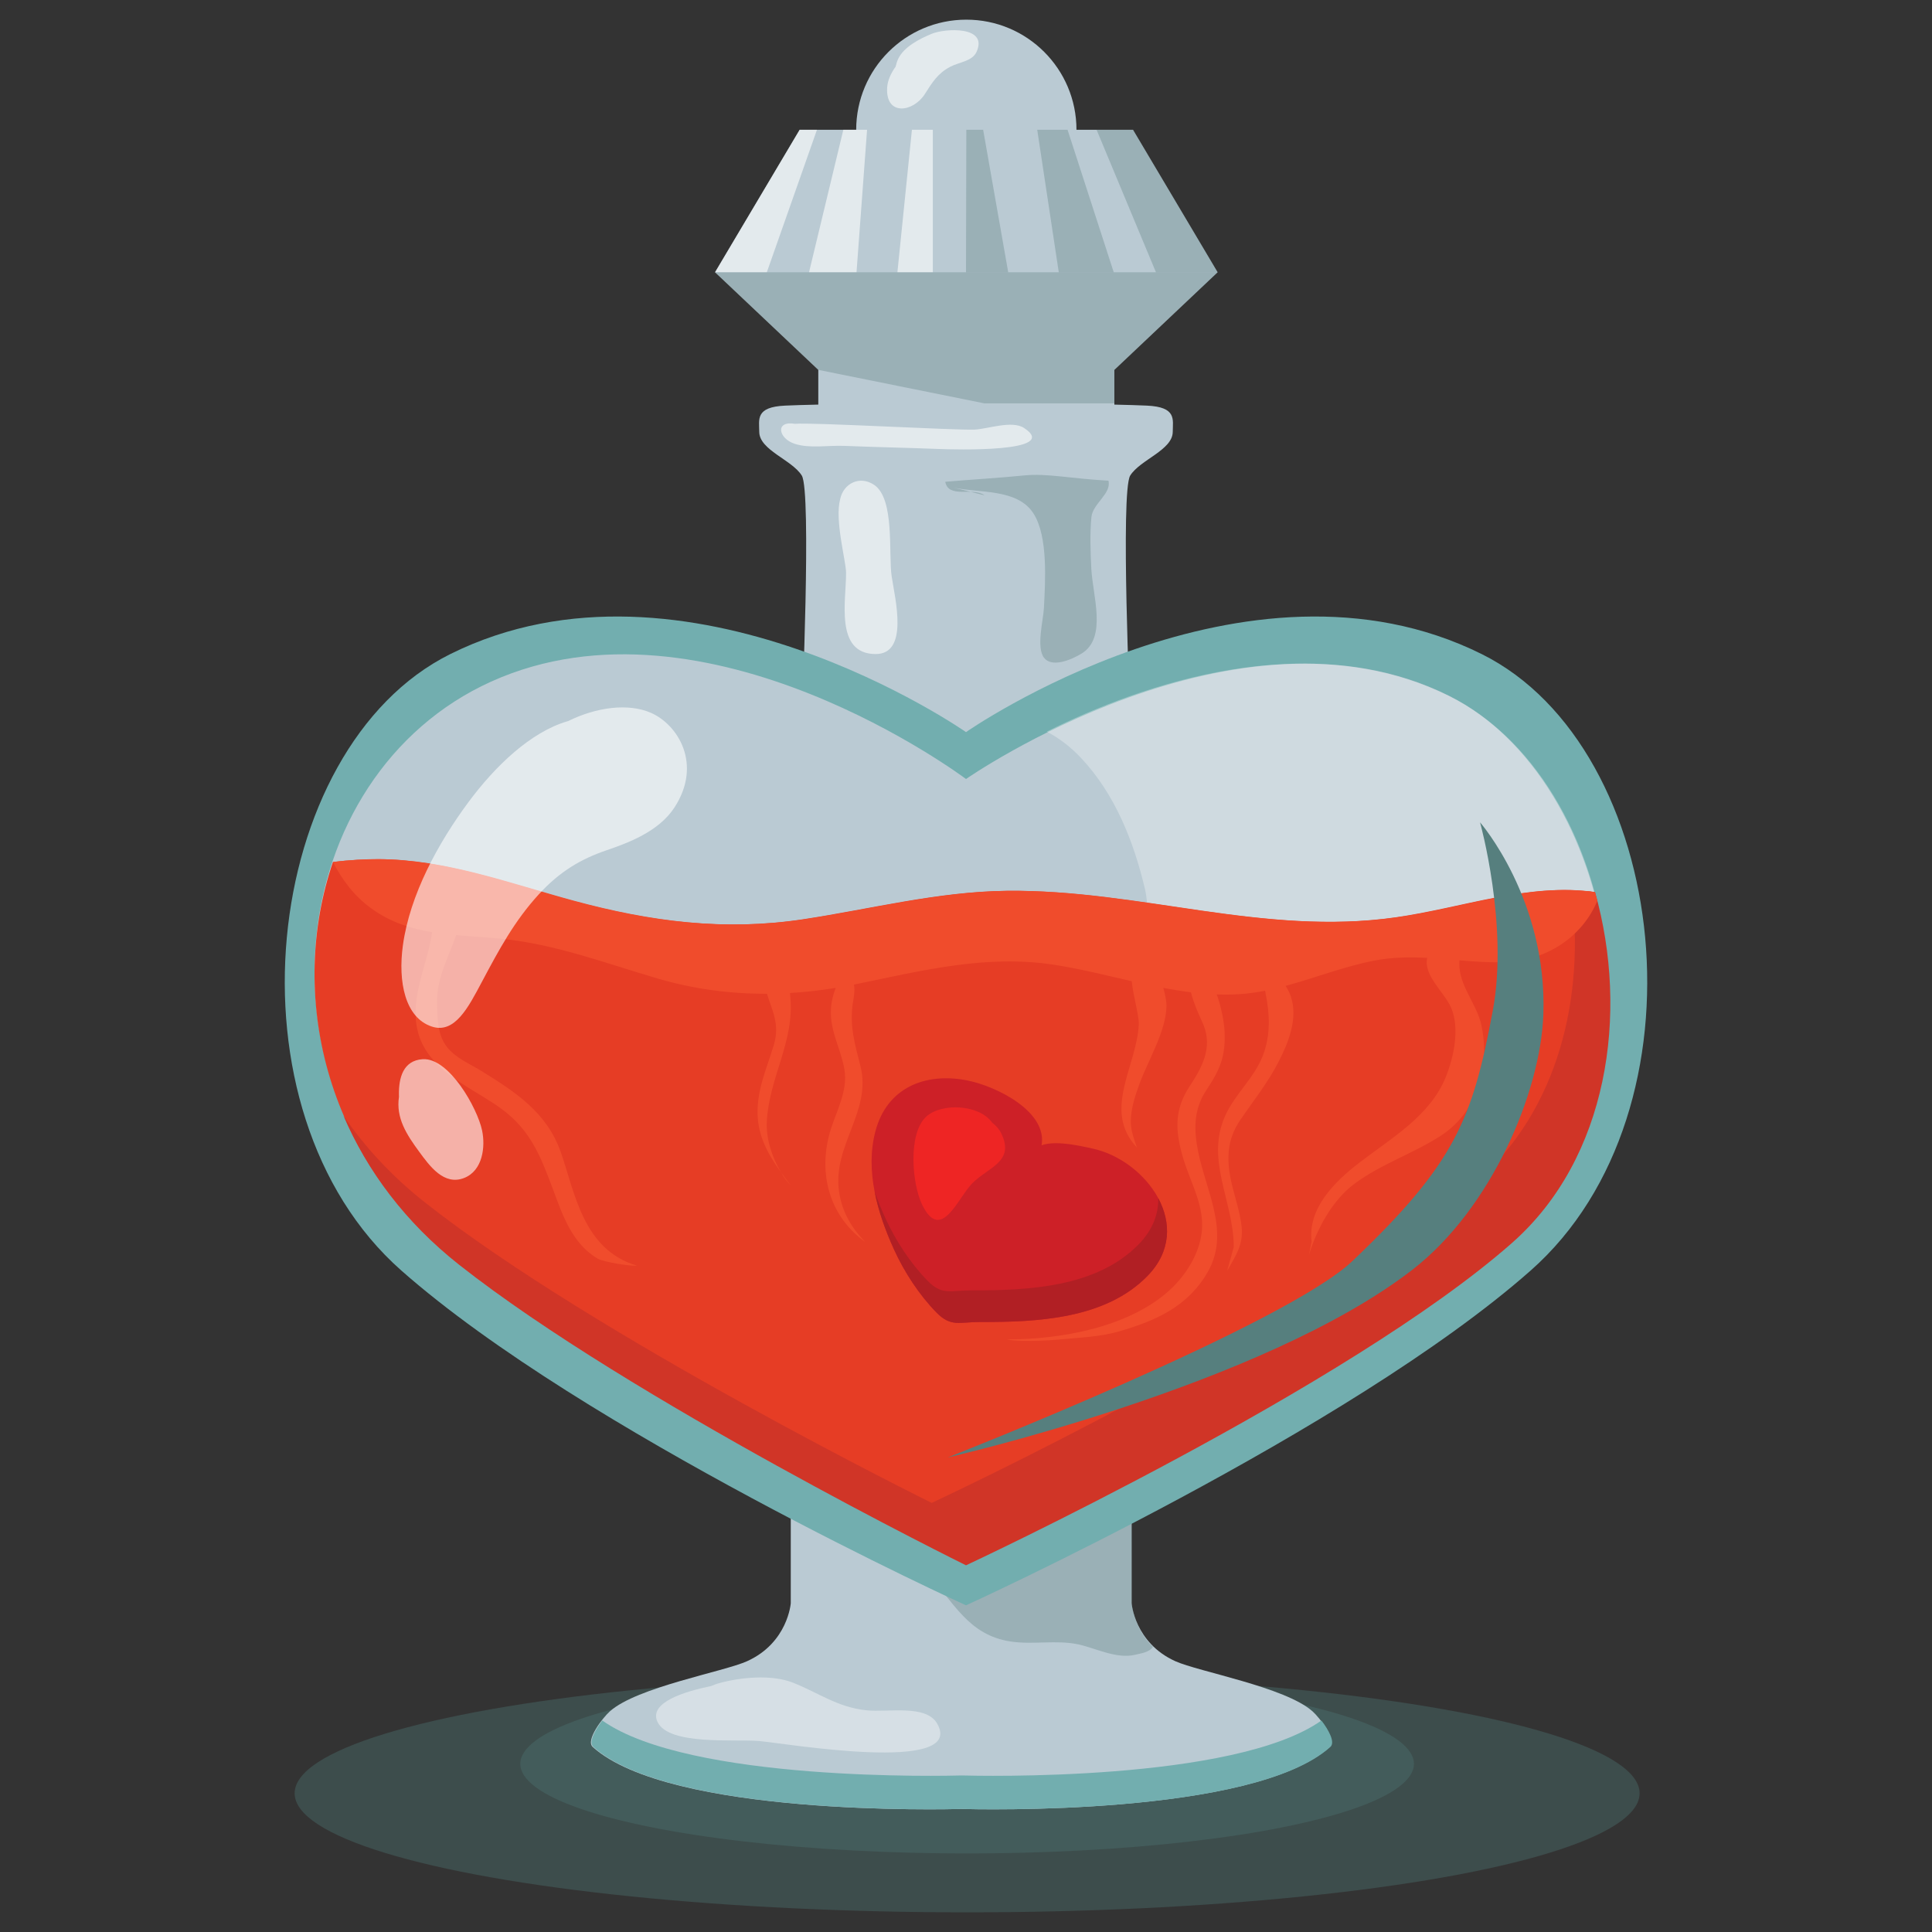 <?xml version="1.0" encoding="utf-8"?>
<!-- Generator: Adobe Illustrator 16.0.0, SVG Export Plug-In . SVG Version: 6.00 Build 0)  -->
<!DOCTYPE svg PUBLIC "-//W3C//DTD SVG 1.1//EN" "http://www.w3.org/Graphics/SVG/1.1/DTD/svg11.dtd">
<svg version="1.1" xmlns="http://www.w3.org/2000/svg" xmlns:xlink="http://www.w3.org/1999/xlink" x="0px" y="0px" width="600px"
	 height="600px" viewBox="0 0 600 600" enable-background="new 0 0 600 600" xml:space="preserve">
<rect x="0" y="0" width="600" height="600" fill="#333333" stroke="none"/>
<g id="Colour_Pallete">
</g>
<g id="FlipMe_logo">
</g>
<g id="Snake-elix">
</g>
<g id="Eyes-elix">
</g>
<g id="Star-elix">
</g>
<g id="Moon-elix">
</g>
<g id="Rainbow-elix">
</g>
<g id="Lucky-elix">
</g>
<g id="Heart-elix">
	<g>
		<ellipse opacity="0.4" fill="#4D7372" cx="300.349" cy="556.928" rx="208.847" ry="36.967"/>
		<ellipse opacity="0.4" fill="#4D7372" cx="300.348" cy="547.78" rx="138.764" ry="27.821"/>
		<g>
			<path fill="#BACAD3" d="M407.622,531.473c-8.463-7.549-35.387-12.307-42.604-15.566c-12.699-5.734-13.582-18.024-13.582-18.024
				v-47.519h-52.724h-0.409h-52.723v47.519c0,0-0.883,12.29-13.581,18.024c-7.218,3.26-34.142,8.018-42.604,15.566
				c-2.289,2.043-7.605,9.008-5.324,11.061c23.902,21.513,109.736,19.392,114.438,19.259c4.7,0.133,90.534,2.254,114.438-19.259
				C415.228,540.48,409.912,533.516,407.622,531.473z"/>
			<path fill="#72AEAF" d="M298.713,551.383c-4.533,0.128-84.544,2.104-111.663-17.059c-2.219,2.882-4.381,6.764-2.773,8.209
				c23.902,21.513,109.736,19.392,114.437,19.259c4.701,0.133,90.536,2.254,114.438-19.259c1.606-1.445-0.556-5.327-2.773-8.209
				C383.258,553.487,303.247,551.511,298.713,551.383z"/>
			<path opacity="0.4" fill="#FFFFFF" d="M291.034,535.259c-3.484-6.024-15.209-3.4-22-4.117
				c-8.956-0.945-14.798-5.411-22.718-8.555c-6.688-2.654-16.414-1.728-23.362,0.237c-0.432,0.122-1.168,0.397-2.088,0.786
				c-7.873,1.607-19.581,5.037-16.665,11.16c3.506,7.357,23.979,5.288,31.518,5.918
				C243.312,541.322,300.202,551.102,291.034,535.259z"/>
			<path opacity="0.3" fill="#4D7372" d="M314.03,509.809c6.804,0.982,13.841-0.522,20.521,0.799
				c5.296,1.047,12.089,4.717,17.979,3.298c1.921-0.463,4.414-0.768,5.544-2.463c-5.827-5.457-6.639-13.561-6.639-13.561
				l0.072-34.073c-7.188-6.303-18.744-6.989-29.947-3.337c-6.699,2.185-34.167,15.375-28.836,23.123l-4.916,4.915
				C296.11,497.231,300.518,507.858,314.03,509.809z"/>
			<path fill="#BACAD3" d="M351.87,40.311h-17.563c0-18.891-15.314-34.205-34.204-34.205c-18.892,0-34.206,15.314-34.206,34.205
				h-17.563l-26.27,44.242l32.065,30.313v27.036h45.973h45.972v-27.036l32.064-30.313L351.87,40.311z"/>
			<path fill="#BACAD3" d="M356.15,125.966c-20.756-0.932-91.545-0.932-112.301,0c-9.331,0.42-8.081,4.276-8.056,8.153
				c0.038,5.664,10.136,8.65,13.208,13.565c3.073,4.915,0,74.961,0,74.961l50.999,27.198l50.998-27.198c0,0-3.072-70.046,0-74.961
				c3.071-4.915,13.171-7.901,13.208-13.565C364.232,130.242,365.481,126.386,356.15,125.966z"/>
			<path fill="#72AEAF" d="M460.191,203.146c-73.372-36.506-160.19,24.22-160.19,24.22s-86.818-60.726-160.19-24.22
				c-58.562,29.136-71.669,141.589-15.139,191.461c56.532,49.871,175.329,103.944,175.329,103.944s118.797-54.073,175.327-103.944
				C531.86,344.734,518.751,232.281,460.191,203.146z"/>
			<path fill="#BACAD3" d="M449.931,216.048c-65.851-32.764-149.93,25.884-149.93,25.884s-80.441-60.525-147.473-30.251
				c-64.09,28.946-77.832,126.791-9.882,180.348c53.136,41.881,157.354,93.289,157.354,93.289s118.856-55.38,169.593-100.139
				C520.329,340.421,502.487,242.197,449.931,216.048z"/>
			<path opacity="0.3" fill="#FFFFFF" d="M499.297,300.462c-2.951-36.18-20.864-70.163-49.095-84.21
				c-43.793-21.788-95.304-3.968-125.13,10.964c3.969,2.084,7.512,4.811,10.798,8.331c10.418,11.164,16.193,25.731,19.68,40.418
				c2.432,10.239-1.801,25.369,11.181,28.384c15.454,3.589,35.936,0.846,51.632,0.031c21.813-1.131,43.589-0.958,65.45-1.857
				C489.648,302.282,494.44,301.664,499.297,300.462z"/>
			<path fill="#E63D25" d="M494.887,277.031c-20.241-2.892-40.741,4.915-61.523,7.866c-41.366,5.874-79.763-8.689-120.868-8.238
				c-21.381,0.234-42.221,5.68-63.111,8.833c-24.645,3.72-47.639,0.739-71.662-5.781c-19.809-5.375-39.65-12.828-60.424-12.884
				c-4.043-0.01-8.881,0.242-13.902,0.881c-13.813,40.475-3.295,91.37,39.251,124.903c53.136,41.881,157.354,93.29,157.354,93.29
				s118.856-55.38,169.593-100.139C499.386,359.48,505.531,314.765,494.887,277.031z"/>
			<path fill="#D03527" d="M495.349,277.031c-2.273-0.325-5.01-0.29-7.29-0.367c4.204,32.952-4.153,67.911-29.114,89.932
				c-50.737,44.759-169.594,100.139-169.594,100.139s-104.219-51.409-157.354-93.29c-10.269-8.093-18.667-17.2-25.313-26.926
				c7.28,17.011,19.104,33.024,35.963,46.312c53.136,41.881,157.354,93.289,157.354,93.289S418.858,430.74,469.594,385.98
				C499.386,359.699,505.991,314.765,495.349,277.031z"/>
			<path fill="#CD2027" d="M323.393,356.086c2.341-10.729-13.955-18.823-23.224-20.593c-12.836-2.45-24.717,2.229-28.307,15.855
				c-3.226,12.244,0.629,25.349,5.791,36.707c3.172,6.975,7.852,14.143,13.188,19.572c4.516,4.598,7.085,2.913,13.606,2.931
				c17.75,0.049,38.949-0.926,51.984-14.373c14.835-15.302-0.482-35.873-17.083-39.478c-4.392-0.954-13.844-3.212-17.732-0.031
				L323.393,356.086z"/>
			<path fill="#B11F24" d="M359.698,372.099c0.106,4.831-1.648,9.77-5.997,14.256c-13.035,13.446-34.234,14.421-51.983,14.373
				c-6.522-0.019-9.092,1.666-13.607-2.931c-5.336-5.431-10.018-12.599-13.187-19.572c-1.194-2.624-2.315-5.345-3.298-8.124
				c1.209,6.204,3.455,12.297,6.029,17.955c3.17,6.975,7.85,14.143,13.186,19.572c4.517,4.598,7.085,2.913,13.606,2.931
				c17.752,0.049,38.949-0.926,51.985-14.373C363.838,388.547,363.729,379.597,359.698,372.099z"/>
			<path fill="#EE2524" d="M310.941,351.956c-0.628-1.293-1.606-2.391-2.8-3.293c-4.023-5.709-15.713-6.234-20.479-1.892
				c-5.806,5.289-4.39,21.049-1.264,27.398c5.859,11.906,11.046-2.146,15.528-6.662C307.01,362.386,315.243,360.809,310.941,351.956
				z"/>
			<path fill="#F04C2C" d="M245.586,368.146c-1.044-1.38-2.097-2.765-3.11-4.175c0.322,0.548,0.652,1.082,0.993,1.597
				C244.033,366.416,244.772,367.273,245.586,368.146z"/>
			<path fill="#F04C2C" d="M495.349,277.031c-20.242-2.892-40.743,4.915-61.525,7.866c-41.365,5.874-79.764-8.689-120.867-8.238
				c-21.38,0.234-42.221,5.68-63.111,8.833c-24.646,3.72-47.639,0.739-71.662-5.781c-19.809-5.375-39.649-12.828-60.423-12.884
				c-4.025-0.01-9.368,0.249-14.364,0.881c2.822,5.398,6.368,10.367,11.858,14.37c5.91,4.308,12.3,6.313,18.945,7.411
				c-1.244,9.104-5.842,17.863-5.04,27.329c1.185,14.015,14.615,19.524,24.701,26.221c10.662,7.079,13.738,15.312,18.022,26.717
				c2.744,7.306,5.742,16.452,13.735,21.118c1.874,1.095,10.51,2.438,12.17,2.178c-16.834-4.994-19.264-22.845-23.64-35.267
				c-4.337-12.312-13.972-18.563-24.465-25.08c-3.638-2.261-8.364-4.194-11.002-7.713c-2.937-3.917-2.887-9.208-2.949-13.906
				c-0.098-7.438,3.621-13.946,5.921-20.685c4.416,0.397,8.902,0.627,13.402,1.063c17.341,1.683,32.591,7.563,49.293,12.455
				c11.171,3.272,22.496,4.746,33.843,4.703c1.604,5.319,4.091,9.381,2.104,15.98c-2.2,7.3-5.163,13.536-5.019,21.28
				c0.134,7.141,3.392,12.797,7.199,18.088c-2.695-4.587-4.596-10.251-4.332-15.608c0.678-13.768,8.684-24.864,7.283-38.917
				c-0.035-0.348-0.056-0.704-0.082-1.056c4.736-0.281,9.474-0.82,14.2-1.593c-0.776,1.886-1.222,4.106-1.35,5.086
				c-0.991,7.579,2.783,13.139,4.025,20.095c1.312,7.348-3.119,13.976-4.823,20.889c-3.189,12.938,0.836,25.291,11.248,32.792
				c-4.131-4.292-7.109-9.127-8.063-15.584c-2.105-14.274,10.178-24.95,6.657-38.917c-1.712-6.795-3.456-12.521-2.378-19.663
				c0.184-1.211,0.771-3.843,0.33-5.722c0.044-0.009,0.089-0.017,0.134-0.025c20.783-4.24,40.676-9.395,61.955-6.145
				c7.95,1.214,16.047,3.257,24.194,5.119c0.482,4.724,2.294,10.774,2.188,13.327c-0.54,13.008-11.471,26.74-0.573,38.327
				c-0.863-2.499-1.895-5.129-1.905-8.014c-0.015-3.944,1.312-7.934,2.58-11.461c2.654-7.384,8.415-16.611,8.502-24.588
				c0.011-1.097-0.331-3.229-0.991-5.515c2.861,0.544,5.724,1.012,8.583,1.367c0.998,4.128,3.53,9.151,3.968,10.283
				c2.68,6.92-0.377,12.851-4.287,18.763c-4.751,7.181-4.663,13.488-2.266,21.891c1.965,6.893,5.704,13.2,6.053,20.393
				c0.389,8.013-4.444,16.081-10.232,21.302c-12.649,11.412-33.57,15.156-49.986,15.156h-0.409c3.067,0.789,12.089,0.471,16.796,0
				c6.058-0.604,12.136-0.756,18.023-2.469c11.312-3.289,21.321-7.63,27.538-18.424c7.036-12.215-0.421-24.931-2.936-37.276
				c-1.416-6.948-1.46-13.229,2.526-19.23c4.246-6.394,6.053-10.527,5.644-18.456c-0.108-2.116-0.863-7.122-2.43-11.268
				c2.592,0.093,5.18,0.065,7.758-0.133c2.453-0.188,4.874-0.55,7.275-1.021c0.031,0.175,0.058,0.345,0.095,0.531
				c1.356,6.748,1.682,13.238-0.818,19.672c-2.694,6.935-8.493,11.741-11.582,18.435c-6.413,13.896,2.569,26.711,2.569,40.964
				l-2.048,7.374c2.601-4.595,5.042-8.026,4.506-13.519c-0.466-4.771-2.239-9.544-3.276-14.347
				c-1.464-6.769-1.274-12.909,2.755-18.835c4.084-6.007,8.524-11.508,11.891-18.023c3.168-6.134,6.196-13.683,3.889-20.492
				c-0.393-1.161-0.965-2.271-1.624-3.256c9.101-2.455,18.029-5.985,27.385-7.823c5.628-1.106,11.123-1.163,16.593-0.876
				c-1.248,5.549,5.504,10.77,7.521,15.673c2.596,6.31,0.771,15.074-1.739,21.302c-4.896,12.144-16.881,18.935-26.874,26.636
				c-7.521,5.796-16.053,14.053-14.809,24.549l-0.821,4.111c2.465-8.136,7.259-16.969,14.021-22.033
				c8.252-6.182,18.189-9.378,26.854-14.953c11.576-7.445,15.371-21.611,12.7-34.308c-1.414-6.722-6.951-12.171-6.873-19.253
				c0.003-0.314,0.029-0.639,0.065-0.966c4.442,0.37,8.907,0.692,13.453,0.596c13.711-0.292,24.804-8.117,29.347-19.111
				C495.84,278.823,495.601,277.924,495.349,277.031z"/>
			<path opacity="0.6" fill="#FFFFFF" d="M202.026,221.319c-6.954-2.969-16.756-1.742-25.585,2.622
				c-0.116,0.032-0.231,0.061-0.346,0.095c-11.247,3.342-22.213,13.729-30.644,25.115c-9.32,12.587-18.159,28.664-20.329,44.434
				c-1.553,11.289,0.656,22.479,8.978,25.223c7.141,2.353,11.377-6.025,15.541-13.853c5.398-10.147,10.058-18.833,17.598-27.113
				c6.671-7.327,13.316-11.11,21.121-13.781c6.488-2.221,16.167-5.717,21.093-13.281
				C218.249,237.274,210.478,224.929,202.026,221.319z"/>
			<path fill="#567F7E" d="M294.357,452.613c0,0,104.782-41.14,125.652-60.985c32.031-30.454,37.281-44.106,43.582-77.711
				c4.976-26.531-3.95-58.538-3.95-58.538s20.892,23.963,19.662,59.6c-0.848,24.571-16.373,60.492-40.553,79.263
				C392.054,430.493,294.357,452.613,294.357,452.613z"/>
			<path opacity="0.6" fill="#FFFFFF" d="M149.715,351.063c-1.462-6.923-10.242-22.644-18.451-22.118
				c-6.068,0.389-7.456,5.789-7.374,11.059c0.004,0.205,0.01,0.405,0.017,0.602c0,0.004-0.001,0.009-0.001,0.013
				c-0.99,6.582,2.349,11.708,6.28,17.065c3.243,4.419,7.692,10.629,13.98,8.138C149.92,363.543,150.79,356.154,149.715,351.063z"/>
			<polygon opacity="0.3" fill="#4D7372" points="340.556,40.311 351.87,40.311 378.14,84.553 358.989,84.553 			"/>
			<polygon opacity="0.3" fill="#4D7372" points="331.544,40.311 345.881,84.553 328.813,84.553 322.121,40.311 			"/>
			<polygon opacity="0.3" fill="#4D7372" points="300.001,84.553 300.104,40.311 305.326,40.311 313.108,84.553 			"/>
			<path opacity="0.6" fill="#FFFFFF" d="M289.349,10.497c-3.796,1.573-8.533,3.991-10.363,7.692
				c-0.32,0.649-0.621,1.541-0.858,2.538c-1.508,2.103-2.489,4.344-2.614,6.463c-0.529,8.933,8.075,7.68,11.676,2.06
				c2.332-3.639,3.976-6.43,7.896-8.502c2.787-1.472,6.853-1.714,8.181-4.618C306.996,7.976,293.475,8.788,289.349,10.497z"/>
			<polygon opacity="0.6" fill="#FFFFFF" points="248.335,40.311 222.065,84.553 238.144,84.553 253.711,40.311 			"/>
			<polygon opacity="0.6" fill="#FFFFFF" points="261.903,40.311 251.253,84.553 266,84.553 269.276,40.311 			"/>
			<polygon opacity="0.6" fill="#FFFFFF" points="283.205,40.311 278.699,84.553 289.699,84.553 289.699,40.311 			"/>
			<path opacity="0.6" fill="#FFFFFF" d="M318.053,132.926c-3.744-2.477-11.338,0.308-15.362,0.49
				c-5.777,0.262-50.861-2.298-55.783-1.796c-6.303-1.059-5.184,4.548-0.128,6.199c4.711,1.538,10.38,0.446,15.359,0.648
				c11.171,0.454,18.338,0.535,29.668,0.977C295.802,139.6,329.745,140.66,318.053,132.926z"/>
			<path opacity="0.6" fill="#FFFFFF" d="M276.917,179.019c-1.044-6.964,1.024-24.039-5.41-28.414
				c-4.478-3.045-9.592-0.497-10.595,4.455c-0.003,0.019-0.006,0.038-0.009,0.057c-1.705,6.481,1.807,19.008,1.85,22.676
				c0.101,8.425-3.644,25.198,9.08,25.328C282.394,203.229,277.95,185.909,276.917,179.019z"/>
			<path opacity="0.3" fill="#4D7372" d="M295.933,151.371c7.889,1.861,20.018,0.183,25.056,8.139
				c4.524,7.145,3.64,20.928,3.208,29.343c-0.188,3.697-2.425,12.127,0,15.374c2.355,3.152,8.193,0.874,11.675-1.243
				c8.057-4.896,3.461-17.958,3.042-26.421c-0.257-5.124-0.468-10.869,0.032-15.973c0.414-4.212,6.282-7.26,5.297-11.302
				c-12.337-0.718-19.088-2.344-26.189-1.635c-8.209,0.818-16.483,1.271-24.497,1.968c1.015,5.351,8.736,1.548,12.208,4.208
				L295.933,151.371z"/>
			<polygon opacity="0.3" fill="#4D7372" points="257.367,114.913 254.131,114.866 222.065,84.553 378.14,84.553 346.075,114.866 
				346.075,125.268 305.737,125.272 254.131,114.866 254.131,114.866 			"/>
		</g>
	</g>
</g>
</svg>
